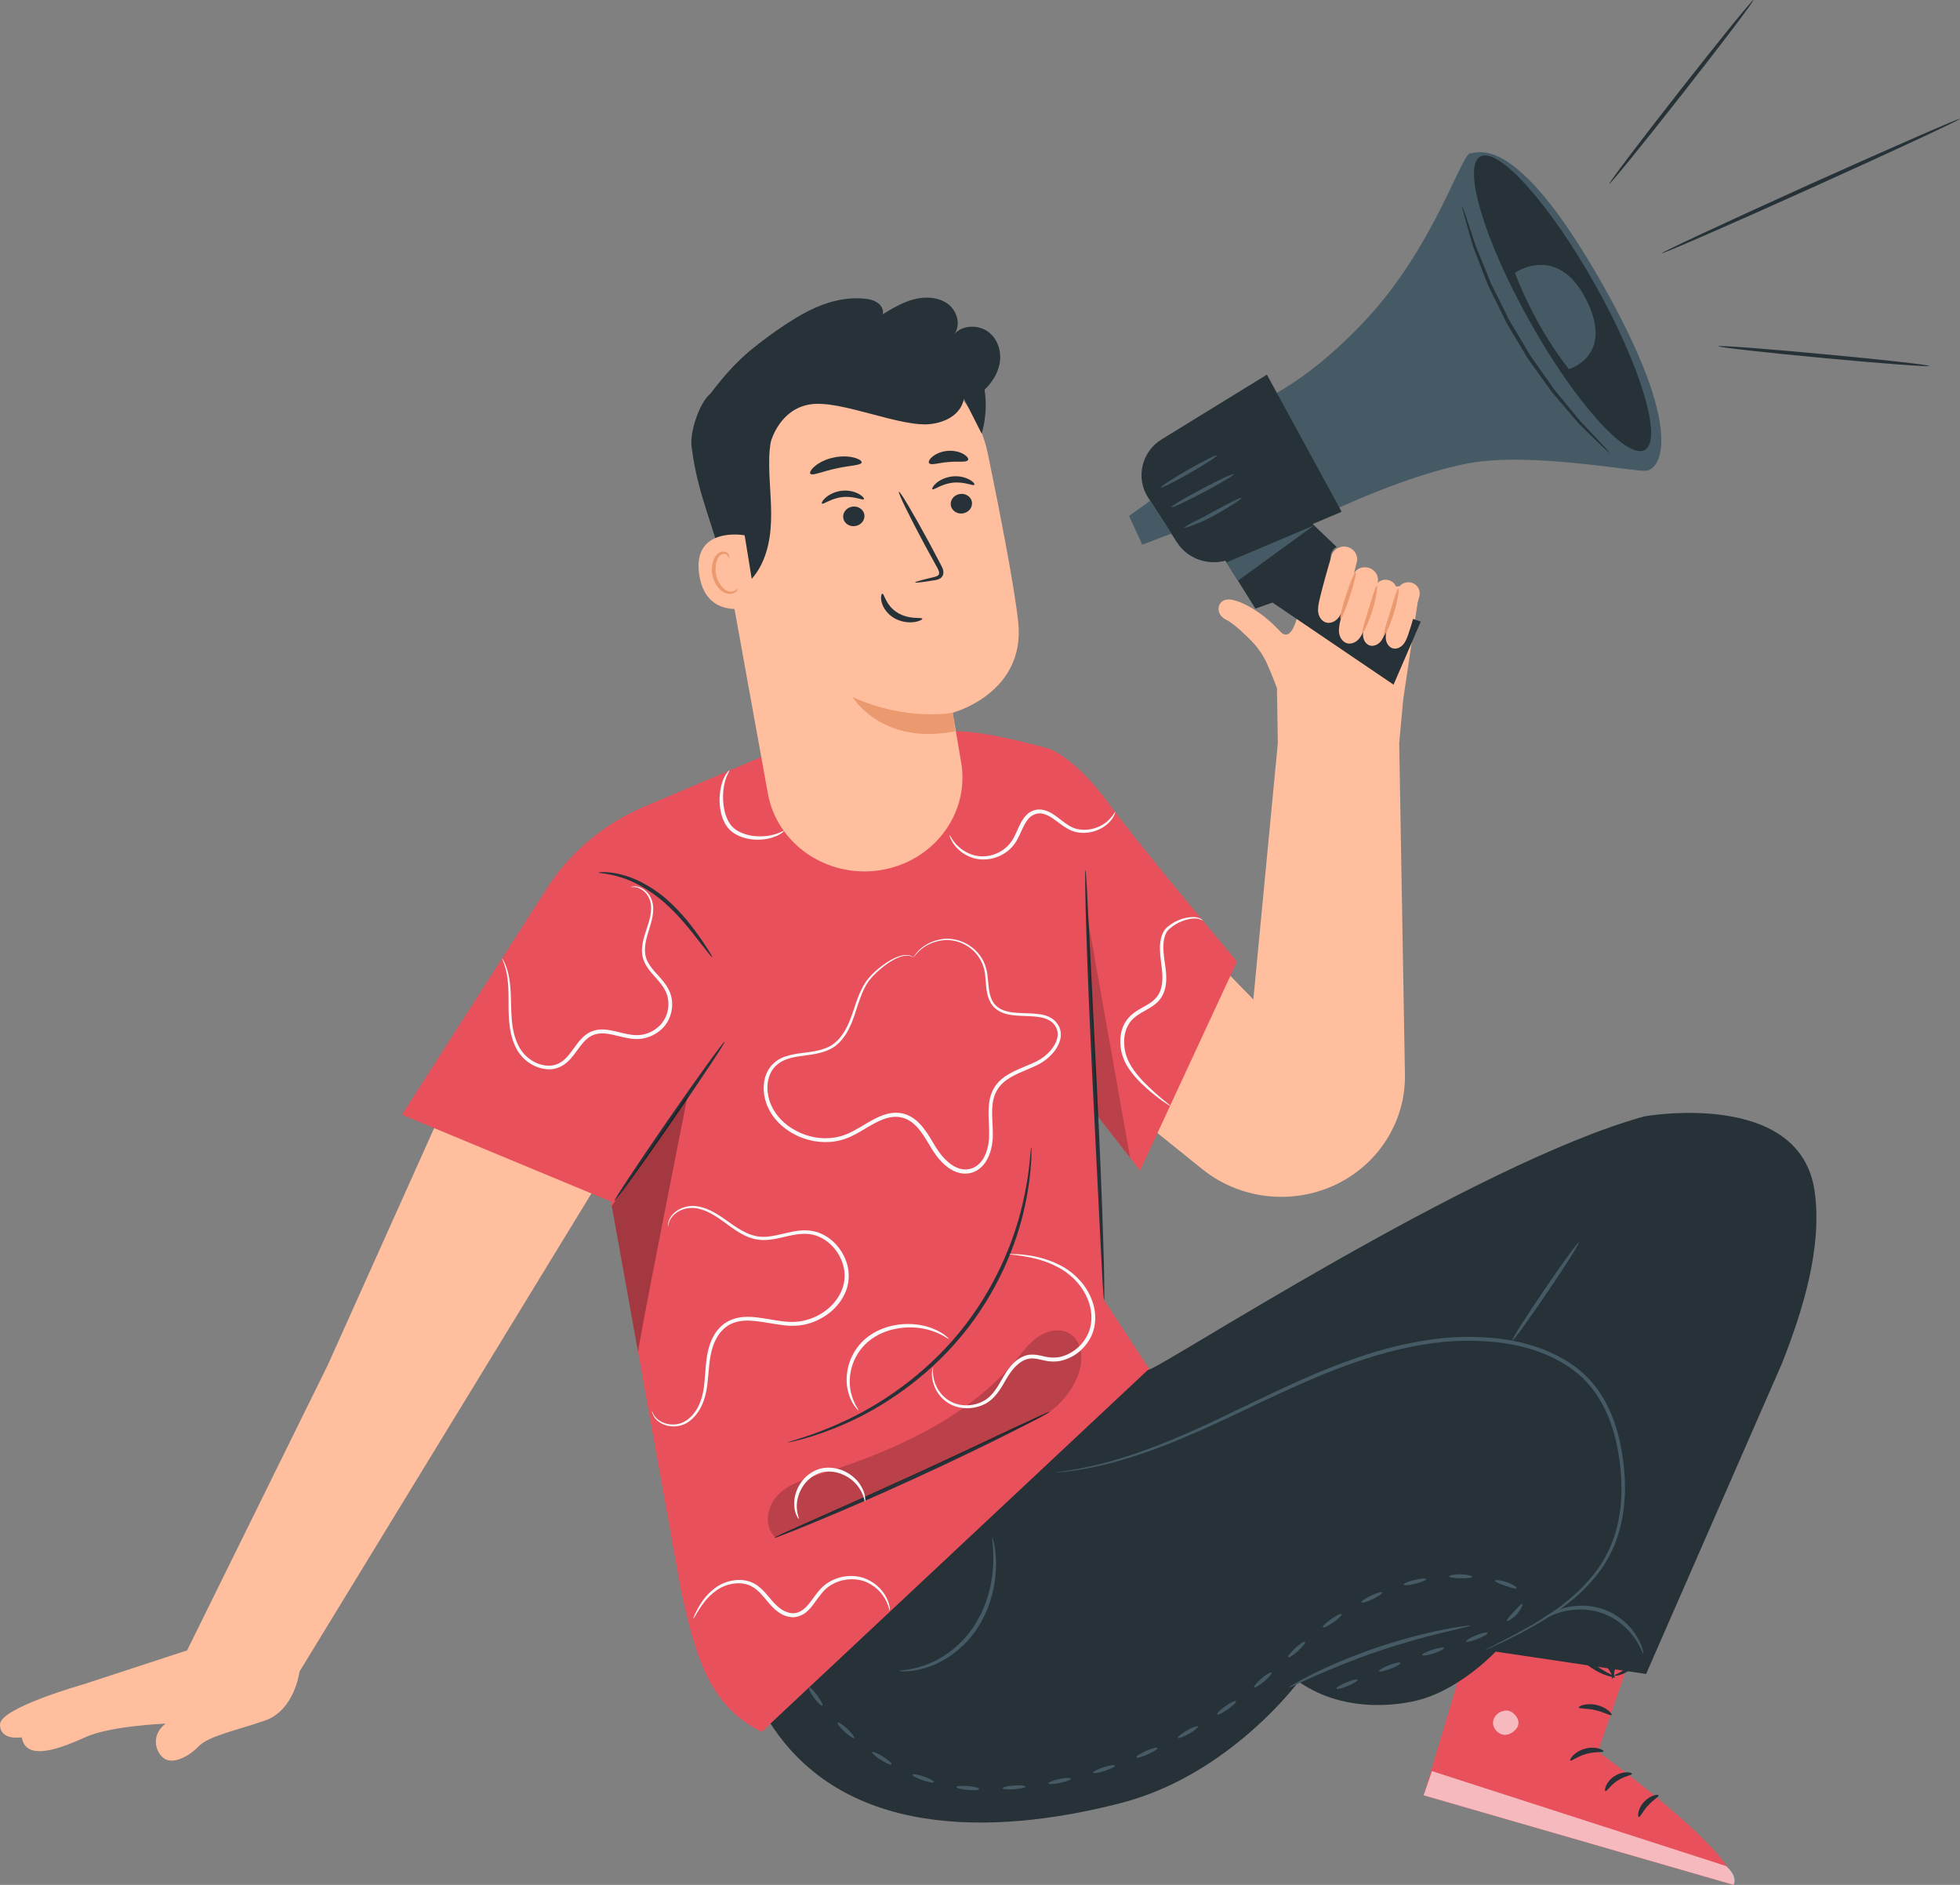 <svg width="26" height="25" viewBox="0 0 26 25" fill="none" xmlns="http://www.w3.org/2000/svg">
<rect x="0" y="0" width="26" height="25" fill="#808080" stroke="none"/>
<g clip-path="url(#clip0_629_64273)">
<path d="M18.801 8.023C18.82 7.909 18.744 7.801 18.625 7.772L18.397 7.787L17.583 7.512C17.431 7.474 17.278 7.58 17.275 7.727C17.271 7.955 17.177 8.574 16.987 8.38C16.983 8.375 16.978 8.372 16.974 8.367C16.705 8.076 16.395 7.935 16.274 7.952C16.157 7.968 16.128 8.111 16.216 8.186C16.229 8.199 16.244 8.211 16.264 8.219C16.272 8.222 16.282 8.229 16.291 8.233C16.39 8.295 16.512 8.41 16.603 8.503C16.689 8.591 16.758 8.693 16.808 8.804C16.863 8.927 16.905 9.034 16.939 9.126L16.951 9.854L16.626 13.256C16.626 13.256 14.473 11.056 14.522 11.034L14.646 14.458L15.95 15.508C16.505 15.954 17.294 15.997 17.896 15.614C18.366 15.314 18.646 14.8 18.637 14.253L18.561 9.854L18.614 9.277L18.801 8.023Z" fill="#FFBE9D"/>
<path d="M6.704 12.859L4.348 18.105L2.482 21.89L1.097 22.343C1.097 22.343 0 22.652 0 22.873C0 23.093 0.289 23.043 0.289 23.043C0.342 23.373 0.812 23.186 1.14 23.038C1.468 22.89 2.197 22.861 2.197 22.861C1.996 23.012 2.061 23.244 2.177 23.323C2.293 23.403 2.496 23.306 2.633 23.164C2.77 23.023 3.124 22.956 3.516 22.82C3.909 22.684 3.973 22.171 3.973 22.171L8.694 14.44L6.704 12.859Z" fill="#FFBE9D"/>
<path d="M14.53 14.764L15.123 15.526L16.409 12.754C16.409 12.754 15.161 11.274 14.705 10.653C14.252 10.037 13.913 9.93 13.913 9.93C13.913 9.93 13.084 9.691 12.671 9.699L10.622 9.818L8.542 10.701C8.032 10.917 7.597 11.274 7.291 11.726L5.332 14.785L8.105 15.937L9.036 21.107C9.214 21.882 9.37 22.613 10.106 22.971L15.249 18.165L14.646 17.243L14.53 14.764Z" fill="#E8505B"/>
<path d="M9.613 13.816C9.625 13.824 9.307 14.303 8.905 14.886C8.502 15.469 8.165 15.935 8.152 15.927C8.14 15.919 8.457 15.441 8.86 14.857C9.264 14.274 9.601 13.808 9.613 13.816Z" fill="#263238"/>
<path d="M13.925 18.724C13.927 18.727 13.878 18.755 13.788 18.803C13.698 18.852 13.567 18.919 13.405 19.001C13.08 19.165 12.628 19.384 12.122 19.615C11.617 19.847 11.155 20.046 10.818 20.185C10.65 20.255 10.513 20.31 10.418 20.346C10.323 20.383 10.27 20.402 10.268 20.398C10.267 20.395 10.317 20.37 10.41 20.327C10.511 20.282 10.644 20.223 10.803 20.151C11.136 20.004 11.595 19.799 12.1 19.568C12.604 19.337 13.059 19.122 13.387 18.967C13.546 18.893 13.677 18.831 13.778 18.785C13.871 18.743 13.924 18.72 13.925 18.724Z" fill="#263238"/>
<path d="M9.448 12.696C9.442 12.7 9.375 12.614 9.267 12.476C9.159 12.338 9.011 12.145 8.811 11.969C8.611 11.794 8.391 11.681 8.222 11.632C8.053 11.581 7.941 11.582 7.941 11.573C7.941 11.57 7.969 11.566 8.02 11.567C8.071 11.568 8.144 11.575 8.232 11.597C8.409 11.638 8.64 11.75 8.847 11.931C9.052 12.111 9.198 12.311 9.299 12.454C9.398 12.6 9.454 12.692 9.448 12.696Z" fill="#263238"/>
<path d="M13.68 15.216C13.682 15.216 13.683 15.235 13.682 15.27C13.681 15.306 13.683 15.36 13.677 15.427C13.669 15.563 13.647 15.761 13.595 16C13.494 16.477 13.243 17.129 12.759 17.714C12.275 18.301 11.675 18.681 11.218 18.881C10.989 18.982 10.795 19.047 10.66 19.083C10.593 19.103 10.54 19.113 10.504 19.122C10.468 19.13 10.449 19.133 10.449 19.132C10.448 19.128 10.522 19.107 10.655 19.064C10.788 19.022 10.978 18.953 11.202 18.848C11.652 18.642 12.24 18.261 12.718 17.683C13.196 17.104 13.449 16.463 13.559 15.992C13.615 15.756 13.644 15.56 13.657 15.425C13.67 15.291 13.675 15.216 13.68 15.216Z" fill="#263238"/>
<g opacity="0.3">
<path d="M8.464 17.935C8.455 17.885 9.123 14.525 9.123 14.525L8.116 15.996" fill="black"/>
</g>
<path d="M14.398 11.539C14.4 11.539 14.402 11.558 14.406 11.596C14.409 11.64 14.412 11.694 14.417 11.762C14.425 11.913 14.435 12.12 14.448 12.372C14.474 12.895 14.51 13.604 14.549 14.388C14.587 15.175 14.618 15.889 14.633 16.405C14.642 16.663 14.647 16.872 14.648 17.016C14.648 17.084 14.649 17.14 14.649 17.183C14.649 17.221 14.648 17.241 14.646 17.242C14.643 17.242 14.642 17.222 14.638 17.184C14.635 17.14 14.632 17.086 14.627 17.018C14.619 16.867 14.609 16.66 14.595 16.408C14.57 15.886 14.534 15.176 14.495 14.392C14.457 13.604 14.426 12.892 14.411 12.375C14.402 12.117 14.397 11.908 14.396 11.764C14.396 11.696 14.395 11.641 14.395 11.597C14.395 11.558 14.396 11.539 14.398 11.539Z" fill="#263238"/>
<g opacity="0.2">
<path d="M10.294 20.395C10.129 20.262 10.167 19.99 10.312 19.837C10.457 19.684 10.672 19.618 10.877 19.554C11.854 19.246 12.836 18.811 13.481 18.033C13.57 17.926 13.654 17.811 13.77 17.731C13.887 17.652 14.045 17.614 14.172 17.678C14.369 17.778 14.377 18.056 14.294 18.256C14.193 18.502 13.998 18.709 13.755 18.828" fill="black"/>
</g>
<g opacity="0.2">
<path d="M14.42 12.135L14.991 15.355L14.545 14.784L14.42 12.135Z" fill="black"/>
</g>
<path d="M19.85 20.594L18.885 23.813L22.997 25.001C23.09 24.612 21.197 23.231 21.197 23.231L21.902 21.194L19.85 20.594Z" fill="#E8505B"/>
<g opacity="0.6">
<path d="M19.979 22.689C19.893 22.687 19.811 22.758 19.806 22.842C19.801 22.925 19.874 23.007 19.96 23.01C20.046 23.012 20.147 22.93 20.143 22.847C20.139 22.763 20.047 22.672 19.962 22.689" fill="white"/>
</g>
<g opacity="0.6">
<path d="M18.885 23.812L18.995 23.491L22.897 24.75C22.897 24.75 23.056 24.88 22.997 25L18.885 23.812Z" fill="white"/>
</g>
<path d="M21.27 23.229C21.264 23.248 21.161 23.228 21.043 23.263C20.924 23.294 20.846 23.364 20.831 23.351C20.814 23.342 20.879 23.234 21.023 23.195C21.165 23.154 21.279 23.212 21.27 23.229Z" fill="#263238"/>
<path d="M21.648 23.527C21.647 23.547 21.55 23.556 21.456 23.618C21.361 23.679 21.316 23.763 21.297 23.756C21.277 23.754 21.298 23.635 21.415 23.559C21.533 23.482 21.653 23.508 21.648 23.527Z" fill="#263238"/>
<path d="M21.74 24.1C21.721 24.099 21.723 23.993 21.806 23.901C21.89 23.809 21.997 23.794 22.001 23.813C22.008 23.831 21.929 23.872 21.861 23.949C21.791 24.022 21.76 24.103 21.74 24.1Z" fill="#263238"/>
<path d="M21.378 22.747C21.363 22.761 21.279 22.709 21.164 22.683C21.049 22.655 20.95 22.667 20.944 22.647C20.936 22.629 21.045 22.583 21.18 22.614C21.317 22.645 21.392 22.735 21.378 22.747Z" fill="#263238"/>
<path d="M21.424 22.244C21.422 22.252 21.339 22.241 21.219 22.184C21.159 22.155 21.092 22.113 21.023 22.056C20.989 22.029 20.956 21.997 20.923 21.961C20.908 21.944 20.889 21.925 20.875 21.896C20.859 21.869 20.862 21.813 20.898 21.79C20.928 21.765 20.969 21.763 21 21.771C21.03 21.779 21.053 21.791 21.074 21.803C21.117 21.827 21.155 21.855 21.19 21.883C21.258 21.94 21.308 22.003 21.343 22.058C21.412 22.172 21.422 22.254 21.414 22.256C21.403 22.26 21.375 22.186 21.3 22.086C21.262 22.037 21.211 21.983 21.147 21.932C21.114 21.908 21.078 21.884 21.04 21.863C21 21.839 20.962 21.828 20.946 21.844C20.939 21.85 20.938 21.853 20.944 21.868C20.95 21.882 20.964 21.899 20.978 21.916C21.008 21.949 21.038 21.98 21.068 22.008C21.129 22.064 21.191 22.106 21.245 22.14C21.352 22.206 21.428 22.234 21.424 22.244Z" fill="#263238"/>
<path d="M21.39 22.265C21.382 22.266 21.363 22.185 21.395 22.056C21.41 21.992 21.441 21.918 21.49 21.844C21.514 21.807 21.545 21.772 21.58 21.738C21.615 21.705 21.661 21.66 21.742 21.674C21.783 21.684 21.807 21.725 21.811 21.755C21.817 21.785 21.812 21.809 21.81 21.834C21.803 21.883 21.789 21.928 21.77 21.969C21.731 22.051 21.674 22.111 21.618 22.151C21.506 22.231 21.415 22.23 21.416 22.223C21.412 22.211 21.494 22.195 21.586 22.112C21.631 22.071 21.678 22.015 21.708 21.942C21.724 21.907 21.735 21.867 21.74 21.825C21.746 21.781 21.741 21.742 21.723 21.742C21.702 21.736 21.657 21.758 21.631 21.787C21.599 21.816 21.57 21.848 21.547 21.88C21.499 21.944 21.466 22.011 21.446 22.069C21.403 22.186 21.402 22.265 21.39 22.265Z" fill="#263238"/>
<path d="M24.072 15.802C24.176 16.545 23.915 17.382 23.639 18.082L21.836 22.203L19.84 21.906C19.84 21.906 19.423 22.356 18.891 22.528C18.653 22.605 17.87 22.754 17.226 22.304C17.226 22.304 16.314 23.539 14.879 23.912C13.445 24.285 11.273 24.492 10.221 22.86L15.227 18.17C15.331 18.194 19.54 15.435 21.812 14.807C21.812 14.807 23.88 14.436 24.072 15.802Z" fill="#263238"/>
<path d="M19.691 21.89C19.691 21.889 19.7 21.884 19.717 21.874C19.739 21.863 19.765 21.849 19.799 21.832C19.87 21.796 19.977 21.742 20.112 21.669C20.247 21.597 20.41 21.506 20.589 21.384C20.767 21.261 20.961 21.107 21.129 20.896C21.3 20.689 21.43 20.418 21.48 20.108C21.532 19.8 21.514 19.46 21.437 19.116C21.359 18.776 21.196 18.42 20.886 18.184C20.579 17.948 20.174 17.825 19.759 17.794C19.551 17.777 19.343 17.78 19.141 17.799C18.939 17.82 18.741 17.855 18.549 17.9C18.165 17.992 17.807 18.123 17.472 18.262C16.804 18.545 16.225 18.852 15.716 19.062C15.21 19.279 14.779 19.406 14.476 19.465C14.4 19.482 14.333 19.492 14.274 19.501C14.216 19.511 14.165 19.517 14.125 19.521C14.087 19.525 14.056 19.527 14.033 19.53C14.012 19.532 14.001 19.532 14.001 19.531C14.001 19.53 14.011 19.528 14.032 19.525C14.055 19.521 14.085 19.517 14.123 19.511C14.162 19.506 14.213 19.498 14.271 19.487C14.329 19.476 14.396 19.465 14.471 19.447C14.771 19.382 15.198 19.25 15.7 19.03C16.206 18.815 16.782 18.506 17.451 18.219C17.787 18.078 18.148 17.945 18.536 17.851C18.73 17.806 18.93 17.77 19.135 17.748C19.34 17.729 19.552 17.726 19.763 17.743C20.185 17.775 20.599 17.9 20.918 18.145C21.076 18.268 21.203 18.422 21.294 18.589C21.386 18.756 21.444 18.932 21.485 19.106C21.562 19.456 21.579 19.801 21.523 20.116C21.47 20.43 21.336 20.709 21.159 20.919C20.985 21.131 20.787 21.286 20.605 21.407C20.424 21.528 20.257 21.617 20.122 21.687C19.985 21.758 19.876 21.807 19.803 21.841C19.768 21.857 19.741 21.869 19.719 21.879C19.701 21.887 19.691 21.89 19.691 21.89Z" fill="#455A64"/>
<path d="M20.943 16.48C20.955 16.488 20.768 16.785 20.524 17.143C20.281 17.502 20.074 17.787 20.061 17.779C20.049 17.771 20.236 17.474 20.48 17.116C20.723 16.757 20.93 16.472 20.943 16.48Z" fill="#455A64"/>
<path d="M19.503 21.562C19.504 21.57 19.364 21.599 19.14 21.654C18.917 21.707 18.608 21.791 18.276 21.903C17.945 22.016 17.651 22.138 17.441 22.231C17.231 22.325 17.103 22.387 17.099 22.38C17.097 22.377 17.128 22.357 17.183 22.326C17.239 22.293 17.321 22.249 17.424 22.198C17.63 22.096 17.923 21.968 18.258 21.854C18.593 21.741 18.903 21.662 19.131 21.618C19.244 21.595 19.337 21.579 19.402 21.571C19.467 21.561 19.503 21.558 19.503 21.562Z" fill="#455A64"/>
<path d="M21.799 21.933C21.79 21.936 21.767 21.845 21.682 21.724C21.599 21.604 21.444 21.456 21.226 21.387C21.009 21.318 20.793 21.35 20.654 21.399C20.512 21.449 20.437 21.509 20.432 21.502C20.43 21.5 20.446 21.482 20.48 21.455C20.514 21.428 20.568 21.395 20.639 21.365C20.781 21.303 21.009 21.263 21.242 21.336C21.474 21.409 21.635 21.572 21.712 21.703C21.752 21.769 21.776 21.826 21.787 21.867C21.8 21.91 21.803 21.933 21.799 21.933Z" fill="#455A64"/>
<path d="M13.164 20.395C13.167 20.394 13.177 20.427 13.189 20.487C13.201 20.548 13.213 20.637 13.213 20.748C13.213 20.968 13.163 21.284 12.977 21.577C12.793 21.872 12.51 22.051 12.293 22.117C12.184 22.153 12.091 22.164 12.027 22.167C11.964 22.17 11.928 22.165 11.928 22.162C11.927 22.151 12.071 22.159 12.281 22.082C12.488 22.009 12.754 21.833 12.932 21.549C13.111 21.267 13.166 20.962 13.175 20.746C13.184 20.531 13.154 20.397 13.164 20.395Z" fill="#455A64"/>
<path d="M10.911 22.622C10.9 22.631 10.847 22.587 10.798 22.519C10.748 22.452 10.721 22.388 10.735 22.38C10.747 22.373 10.793 22.423 10.842 22.488C10.889 22.554 10.923 22.613 10.911 22.622Z" fill="#455A64"/>
<path d="M11.332 23.053C11.323 23.064 11.265 23.026 11.203 22.969C11.142 22.911 11.101 22.857 11.111 22.847C11.123 22.837 11.18 22.875 11.24 22.931C11.3 22.988 11.341 23.042 11.332 23.053Z" fill="#455A64"/>
<path d="M11.827 23.402C11.82 23.415 11.756 23.388 11.684 23.342C11.613 23.297 11.562 23.251 11.57 23.239C11.579 23.227 11.642 23.254 11.713 23.299C11.783 23.343 11.834 23.39 11.827 23.402Z" fill="#455A64"/>
<path d="M12.389 23.637C12.385 23.651 12.316 23.639 12.236 23.611C12.155 23.582 12.095 23.55 12.101 23.537C12.107 23.524 12.175 23.536 12.254 23.562C12.332 23.589 12.393 23.623 12.389 23.637Z" fill="#455A64"/>
<path d="M12.992 23.729C12.992 23.743 12.923 23.749 12.837 23.741C12.751 23.733 12.685 23.716 12.687 23.701C12.689 23.688 12.758 23.682 12.842 23.69C12.925 23.697 12.992 23.714 12.992 23.729Z" fill="#455A64"/>
<path d="M13.603 23.697C13.605 23.71 13.537 23.726 13.452 23.732C13.406 23.735 13.365 23.734 13.337 23.731H13.339C13.314 23.729 13.299 23.724 13.299 23.718C13.298 23.711 13.312 23.704 13.335 23.698H13.337C13.365 23.691 13.405 23.685 13.45 23.682C13.533 23.676 13.602 23.683 13.603 23.697Z" fill="#455A64"/>
<path d="M14.205 23.591C14.209 23.605 14.144 23.63 14.061 23.648C13.979 23.665 13.909 23.668 13.906 23.654C13.904 23.64 13.969 23.614 14.05 23.597C14.132 23.579 14.201 23.577 14.205 23.591Z" fill="#455A64"/>
<path d="M14.79 23.418C14.796 23.43 14.734 23.463 14.654 23.489C14.573 23.515 14.505 23.526 14.501 23.512C14.496 23.498 14.558 23.466 14.637 23.44C14.716 23.415 14.785 23.405 14.79 23.418Z" fill="#455A64"/>
<path d="M15.353 23.185C15.359 23.198 15.302 23.236 15.224 23.271C15.147 23.304 15.079 23.322 15.074 23.308C15.068 23.296 15.126 23.257 15.203 23.223C15.28 23.189 15.347 23.172 15.353 23.185Z" fill="#455A64"/>
<path d="M15.89 22.899C15.898 22.911 15.844 22.955 15.772 22.997C15.698 23.038 15.633 23.061 15.626 23.049C15.619 23.036 15.672 22.994 15.744 22.952C15.817 22.91 15.882 22.887 15.89 22.899Z" fill="#455A64"/>
<path d="M16.396 22.564C16.405 22.575 16.356 22.623 16.286 22.672C16.217 22.721 16.155 22.75 16.146 22.738C16.138 22.726 16.187 22.677 16.256 22.629C16.324 22.582 16.387 22.552 16.396 22.564Z" fill="#455A64"/>
<path d="M16.867 22.185C16.878 22.195 16.834 22.247 16.769 22.302C16.705 22.355 16.646 22.391 16.637 22.379C16.627 22.368 16.671 22.316 16.735 22.262C16.798 22.208 16.857 22.174 16.867 22.185Z" fill="#455A64"/>
<path d="M17.313 21.776C17.323 21.787 17.28 21.84 17.219 21.897C17.157 21.953 17.099 21.99 17.089 21.98C17.078 21.969 17.121 21.916 17.182 21.859C17.245 21.802 17.303 21.765 17.313 21.776Z" fill="#455A64"/>
<path d="M17.797 21.409C17.805 21.421 17.756 21.47 17.688 21.517C17.62 21.565 17.558 21.595 17.549 21.584C17.539 21.573 17.588 21.524 17.657 21.476C17.726 21.427 17.789 21.397 17.797 21.409Z" fill="#455A64"/>
<path d="M18.334 21.121C18.34 21.134 18.284 21.175 18.208 21.211C18.133 21.247 18.066 21.266 18.059 21.253C18.052 21.241 18.108 21.201 18.185 21.164C18.261 21.128 18.328 21.108 18.334 21.121Z" fill="#455A64"/>
<path d="M18.918 20.945C18.92 20.959 18.856 20.986 18.776 21.006C18.695 21.026 18.626 21.031 18.62 21.017C18.616 21.003 18.68 20.976 18.762 20.956C18.846 20.936 18.916 20.931 18.918 20.945Z" fill="#455A64"/>
<path d="M19.528 20.915C19.527 20.929 19.458 20.934 19.375 20.933C19.291 20.931 19.223 20.924 19.222 20.91C19.221 20.896 19.289 20.88 19.375 20.881C19.462 20.882 19.529 20.901 19.528 20.915Z" fill="#455A64"/>
<path d="M20.119 21.066C20.111 21.079 20.046 21.06 19.968 21.033C19.89 21.006 19.828 20.979 19.831 20.965C19.834 20.952 19.905 20.957 19.986 20.984C20.067 21.011 20.126 21.053 20.119 21.066Z" fill="#455A64"/>
<path d="M19.99 21.498C19.981 21.486 20.027 21.437 20.081 21.378C20.135 21.318 20.179 21.268 20.192 21.275C20.204 21.282 20.179 21.348 20.12 21.411C20.061 21.476 19.998 21.509 19.99 21.498Z" fill="#455A64"/>
<path d="M19.449 21.771C19.445 21.757 19.503 21.721 19.58 21.69C19.657 21.66 19.725 21.645 19.733 21.657C19.74 21.67 19.68 21.706 19.601 21.738C19.521 21.77 19.453 21.784 19.449 21.771Z" fill="#455A64"/>
<path d="M18.865 21.952C18.86 21.938 18.921 21.907 19.002 21.881C19.082 21.855 19.151 21.844 19.155 21.858C19.159 21.872 19.098 21.904 19.018 21.93C18.939 21.955 18.87 21.966 18.865 21.952Z" fill="#455A64"/>
<path d="M18.293 22.165C18.288 22.152 18.347 22.116 18.425 22.086C18.504 22.056 18.573 22.043 18.578 22.056C18.583 22.069 18.524 22.104 18.445 22.134C18.366 22.165 18.298 22.178 18.293 22.165Z" fill="#455A64"/>
<path d="M17.728 22.397C17.722 22.384 17.78 22.347 17.859 22.315C17.936 22.282 18.005 22.266 18.01 22.279C18.016 22.292 17.957 22.329 17.879 22.361C17.802 22.394 17.733 22.41 17.728 22.397Z" fill="#455A64"/>
<path d="M16.587 5.374C16.587 5.374 17.254 5.178 18.142 4.216C19.029 3.254 19.387 2.035 19.505 2.032C19.622 2.029 20.115 1.762 21.244 3.746C22.372 5.729 22.026 6.234 21.832 6.244C21.638 6.254 20.299 5.994 19.486 6.144C18.674 6.294 17.651 6.785 17.651 6.785L16.587 5.374Z" fill="#455A64"/>
<path d="M15.229 6.598L15.494 7.009L15.612 7.193C15.775 7.447 16.113 7.531 16.38 7.387L17.797 6.788L16.806 4.969L15.41 5.827C15.143 5.992 15.062 6.336 15.229 6.598Z" fill="#263238"/>
<path d="M16.122 7.222L16.653 8.072L16.88 7.992L18.486 9.081L18.847 8.245C18.847 8.245 17.923 7.935 17.734 7.636C17.545 7.338 17.731 7.254 17.731 7.254L17.275 6.819L16.122 7.222Z" fill="#263238"/>
<path d="M21.167 3.789C21.77 4.864 22.059 5.84 21.817 5.969C21.575 6.098 20.889 5.33 20.288 4.255C19.686 3.18 19.395 2.204 19.639 2.075C19.881 1.947 20.566 2.714 21.167 3.789Z" fill="#263238"/>
<path d="M15.153 7.225L15.538 7.076L15.259 6.642L14.977 6.843L15.153 7.225Z" fill="#455A64"/>
<path d="M17.431 6.968L16.421 7.703L16.27 7.459L17.431 6.968Z" fill="#455A64"/>
<path d="M15.259 6.642L15.538 7.076L15.458 7.107L15.226 6.666L15.259 6.642Z" fill="#455A64"/>
<path d="M15.539 6.727C15.546 6.739 15.737 6.65 15.966 6.529C16.194 6.408 16.375 6.3 16.368 6.288C16.361 6.276 16.17 6.364 15.941 6.486C15.713 6.607 15.532 6.715 15.539 6.727Z" fill="#455A64"/>
<path d="M15.397 6.467C15.404 6.479 15.577 6.392 15.782 6.275C15.988 6.157 16.148 6.053 16.141 6.041C16.134 6.029 15.962 6.115 15.756 6.232C15.551 6.351 15.39 6.456 15.397 6.467Z" fill="#455A64"/>
<path d="M15.713 6.998C15.717 7.004 15.762 6.99 15.835 6.962C15.872 6.948 15.915 6.93 15.963 6.91C16.01 6.89 16.059 6.862 16.111 6.834C16.319 6.721 16.476 6.614 16.47 6.603C16.463 6.59 16.293 6.679 16.086 6.79C16.034 6.818 15.987 6.848 15.941 6.87C15.895 6.892 15.854 6.912 15.821 6.929C15.752 6.966 15.71 6.992 15.713 6.998Z" fill="#455A64"/>
<path d="M20.095 3.619C20.095 3.619 20.658 3.22 21.041 3.972C21.422 4.723 20.812 4.896 20.812 4.896C20.527 4.531 20.287 4.107 20.095 3.619Z" fill="#455A64"/>
<path d="M19.397 2.74C19.393 2.741 19.406 2.793 19.431 2.886C19.457 2.979 19.495 3.115 19.545 3.281C19.576 3.362 19.61 3.451 19.647 3.546C19.665 3.594 19.684 3.643 19.704 3.694C19.714 3.72 19.724 3.746 19.735 3.771C19.746 3.797 19.759 3.822 19.771 3.849C19.822 3.952 19.875 4.061 19.931 4.173C19.945 4.201 19.958 4.23 19.973 4.259C19.986 4.288 20.004 4.314 20.02 4.342C20.054 4.398 20.088 4.454 20.122 4.512C20.156 4.57 20.19 4.626 20.223 4.682C20.24 4.71 20.254 4.738 20.274 4.764C20.292 4.79 20.311 4.816 20.329 4.842C20.402 4.944 20.473 5.042 20.54 5.136C20.558 5.159 20.573 5.183 20.591 5.206C20.61 5.228 20.628 5.249 20.645 5.269C20.681 5.311 20.716 5.352 20.75 5.392C20.817 5.47 20.879 5.542 20.936 5.61C21.059 5.735 21.162 5.832 21.233 5.901C21.303 5.968 21.344 6.005 21.347 6.002C21.349 6 21.314 5.958 21.247 5.887C21.178 5.813 21.081 5.711 20.962 5.585C20.907 5.518 20.846 5.444 20.781 5.365C20.748 5.325 20.715 5.284 20.68 5.243C20.663 5.222 20.645 5.2 20.627 5.179C20.61 5.157 20.594 5.133 20.578 5.11C20.512 5.015 20.442 4.917 20.37 4.815C20.351 4.789 20.333 4.763 20.314 4.737C20.296 4.712 20.281 4.683 20.265 4.656C20.232 4.6 20.198 4.545 20.164 4.487C20.131 4.431 20.097 4.374 20.063 4.319C20.047 4.292 20.029 4.265 20.015 4.236C20.001 4.207 19.988 4.179 19.974 4.152C19.918 4.04 19.864 3.932 19.813 3.83C19.801 3.804 19.787 3.779 19.775 3.754C19.765 3.728 19.755 3.702 19.745 3.677C19.724 3.627 19.705 3.578 19.686 3.531C19.647 3.437 19.611 3.349 19.578 3.269C19.524 3.106 19.481 2.974 19.45 2.88C19.419 2.79 19.4 2.739 19.397 2.74Z" fill="#263238"/>
<path d="M17.878 7.256C17.968 7.282 18.021 7.371 17.998 7.459C17.954 7.628 17.882 7.893 17.824 8.055C17.806 8.108 17.785 8.16 17.747 8.202C17.71 8.244 17.651 8.271 17.596 8.258C17.538 8.244 17.498 8.187 17.488 8.13C17.478 8.072 17.49 8.013 17.503 7.957C17.539 7.8 17.606 7.563 17.663 7.37C17.689 7.282 17.786 7.23 17.878 7.256Z" fill="#FFBE9D"/>
<path d="M18.155 7.531C18.245 7.557 18.298 7.646 18.274 7.734C18.23 7.903 18.159 8.168 18.101 8.33C18.082 8.383 18.062 8.435 18.024 8.477C17.986 8.519 17.928 8.546 17.873 8.533C17.815 8.519 17.775 8.462 17.765 8.404C17.755 8.347 17.767 8.288 17.78 8.232C17.816 8.075 17.882 7.838 17.939 7.645C17.966 7.556 18.063 7.504 18.155 7.531Z" fill="#FFBE9D"/>
<path d="M18.422 7.695C18.5 7.717 18.546 7.795 18.526 7.871C18.488 8.017 18.425 8.247 18.375 8.388C18.359 8.433 18.342 8.479 18.309 8.515C18.276 8.55 18.225 8.574 18.177 8.563C18.127 8.551 18.093 8.503 18.084 8.453C18.074 8.403 18.085 8.353 18.097 8.303C18.128 8.167 18.185 7.963 18.235 7.795C18.258 7.717 18.342 7.672 18.422 7.695Z" fill="#FFBE9D"/>
<path d="M18.725 7.728C18.802 7.75 18.848 7.829 18.829 7.905C18.791 8.052 18.728 8.282 18.678 8.423C18.661 8.469 18.644 8.515 18.611 8.551C18.579 8.587 18.528 8.612 18.48 8.6C18.429 8.588 18.395 8.539 18.386 8.489C18.377 8.439 18.388 8.388 18.399 8.338C18.431 8.201 18.488 7.995 18.538 7.828C18.56 7.75 18.644 7.706 18.725 7.728Z" fill="#FFBE9D"/>
<path d="M17.782 8.206C17.768 8.202 17.802 8.059 17.858 7.888C17.913 7.718 17.97 7.582 17.983 7.586C17.998 7.59 17.964 7.733 17.908 7.904C17.853 8.075 17.797 8.21 17.782 8.206Z" fill="#EB996E"/>
<path d="M18.357 8.431C18.343 8.426 18.388 8.286 18.44 8.116C18.493 7.944 18.534 7.805 18.548 7.807C18.562 7.81 18.544 7.956 18.491 8.13C18.438 8.304 18.37 8.436 18.357 8.431Z" fill="#EB996E"/>
<path d="M18.072 8.396C18.058 8.391 18.103 8.251 18.155 8.08C18.208 7.908 18.249 7.769 18.263 7.771C18.277 7.774 18.259 7.92 18.206 8.094C18.153 8.267 18.085 8.401 18.072 8.396Z" fill="#EB996E"/>
<path d="M23.26 -4.96098e-06C23.272 0.009 22.853 0.562 22.325 1.235C21.797 1.908 21.359 2.447 21.348 2.438C21.337 2.429 21.755 1.877 22.283 1.203C22.811 0.53 23.248 -0.009 23.26 -4.96098e-06Z" fill="#263238"/>
<path d="M26 1.575C26.006 1.588 25.126 1.998 24.033 2.491C22.941 2.984 22.05 3.372 22.044 3.359C22.038 3.347 22.918 2.937 24.011 2.443C25.103 1.952 25.994 1.563 26 1.575Z" fill="#263238"/>
<path d="M25.591 4.854C25.59 4.868 24.962 4.822 24.19 4.749C23.417 4.677 22.792 4.606 22.793 4.592C22.794 4.578 23.422 4.625 24.195 4.698C24.968 4.769 25.594 4.84 25.591 4.854Z" fill="#263238"/>
<path d="M9.493 6.693L10.186 10.525C10.306 11.187 10.952 11.639 11.648 11.546C12.37 11.448 12.868 10.801 12.75 10.112L12.638 9.453C12.638 9.453 13.608 9.197 13.507 8.251C13.458 7.794 13.278 6.863 13.105 6.021C12.911 5.079 11.97 4.453 10.981 4.608C9.959 4.778 9.287 5.721 9.493 6.693Z" fill="#FFBE9D"/>
<path d="M12.639 9.454C12.639 9.454 12.021 9.571 11.309 9.245C11.309 9.245 11.695 9.893 12.671 9.699L12.639 9.454Z" fill="#EB996E"/>
<path d="M12.893 6.658C12.904 6.73 12.85 6.797 12.774 6.809C12.697 6.822 12.625 6.774 12.613 6.703C12.602 6.631 12.655 6.564 12.733 6.552C12.809 6.54 12.882 6.588 12.893 6.658Z" fill="#263238"/>
<path d="M12.925 6.43C12.909 6.45 12.793 6.385 12.642 6.402C12.49 6.417 12.388 6.504 12.369 6.489C12.36 6.482 12.374 6.448 12.418 6.409C12.462 6.37 12.54 6.329 12.634 6.319C12.729 6.309 12.812 6.334 12.861 6.362C12.913 6.39 12.933 6.421 12.925 6.43Z" fill="#263238"/>
<path d="M11.466 6.826C11.477 6.898 11.423 6.965 11.346 6.977C11.269 6.99 11.197 6.942 11.186 6.871C11.175 6.799 11.229 6.732 11.305 6.72C11.383 6.708 11.454 6.755 11.466 6.826Z" fill="#263238"/>
<path d="M11.46 6.621C11.444 6.64 11.328 6.576 11.177 6.593C11.025 6.608 10.922 6.695 10.904 6.679C10.895 6.672 10.909 6.638 10.953 6.6C10.997 6.561 11.075 6.519 11.169 6.509C11.264 6.499 11.346 6.524 11.396 6.553C11.447 6.582 11.467 6.612 11.46 6.621Z" fill="#263238"/>
<path d="M12.139 7.725C12.136 7.718 12.229 7.692 12.38 7.656C12.417 7.648 12.454 7.636 12.457 7.61C12.463 7.582 12.442 7.544 12.418 7.503C12.371 7.418 12.321 7.327 12.27 7.233C12.063 6.848 11.908 6.53 11.924 6.522C11.941 6.514 12.121 6.82 12.329 7.204C12.38 7.3 12.428 7.39 12.473 7.476C12.493 7.517 12.525 7.562 12.511 7.619C12.504 7.648 12.479 7.672 12.454 7.681C12.431 7.691 12.408 7.694 12.39 7.697C12.236 7.722 12.141 7.733 12.139 7.725Z" fill="#263238"/>
<path d="M11.705 7.874C11.729 7.87 11.748 8.028 11.903 8.125C12.057 8.222 12.23 8.184 12.235 8.206C12.238 8.216 12.199 8.241 12.125 8.251C12.053 8.261 11.945 8.251 11.85 8.191C11.756 8.131 11.708 8.044 11.694 7.981C11.679 7.916 11.693 7.875 11.705 7.874Z" fill="#263238"/>
<path d="M11.43 6.134C11.42 6.175 11.266 6.173 11.091 6.214C10.914 6.25 10.777 6.316 10.749 6.283C10.737 6.267 10.757 6.227 10.81 6.183C10.863 6.138 10.95 6.091 11.056 6.069C11.161 6.046 11.261 6.051 11.33 6.07C11.397 6.087 11.434 6.115 11.43 6.134Z" fill="#263238"/>
<path d="M12.841 6.102C12.819 6.138 12.71 6.115 12.584 6.128C12.457 6.136 12.354 6.176 12.325 6.144C12.313 6.128 12.325 6.093 12.368 6.058C12.41 6.022 12.484 5.987 12.571 5.98C12.657 5.973 12.736 5.995 12.783 6.024C12.832 6.053 12.851 6.085 12.841 6.102Z" fill="#263238"/>
<path d="M13.109 4.401C12.978 4.304 12.769 4.309 12.661 4.429C12.749 4.306 12.697 4.123 12.574 4.031C12.45 3.94 12.278 3.93 12.127 3.969C11.975 4.008 11.842 4.088 11.71 4.168C11.725 4.111 11.691 4.049 11.64 4.015C11.59 3.98 11.527 3.967 11.465 3.961C11.211 3.936 10.954 4.008 10.729 4.122C10.503 4.236 10.246 4.418 10.047 4.572H10.049C9.841 4.727 9.635 4.94 9.426 5.219C9.423 5.221 9.421 5.223 9.418 5.226C9.274 5.351 9.152 5.728 9.173 5.913C9.254 6.594 9.486 6.988 9.617 7.634C9.625 7.677 9.635 7.722 9.667 7.754C9.747 7.836 9.892 7.767 9.969 7.681C10.155 7.472 10.219 7.187 10.228 6.913C10.238 6.639 10.198 6.366 10.204 6.092C10.204 6.086 10.204 6.08 10.204 6.073C10.206 6.006 10.212 5.935 10.224 5.863C10.236 5.818 10.356 5.427 10.743 5.364C11.153 5.296 11.963 5.683 12.364 5.622C12.766 5.56 12.786 5.285 12.786 5.285L13.022 5.752C13.022 5.752 13.112 5.478 13.06 5.169C13.158 5.075 13.233 4.959 13.259 4.829C13.291 4.672 13.239 4.497 13.109 4.401Z" fill="#263238"/>
<path d="M9.878 7.1C9.861 7.095 9.177 6.983 9.276 7.626C9.375 8.27 10.029 8.042 10.028 8.023C10.026 8.005 9.878 7.1 9.878 7.1Z" fill="#FFBE9D"/>
<path d="M9.785 7.809C9.782 7.807 9.775 7.819 9.756 7.83C9.738 7.841 9.706 7.852 9.67 7.844C9.595 7.829 9.519 7.729 9.497 7.613C9.486 7.555 9.491 7.497 9.505 7.448C9.519 7.399 9.545 7.361 9.58 7.35C9.614 7.337 9.643 7.354 9.653 7.371C9.666 7.388 9.662 7.401 9.667 7.402C9.669 7.403 9.68 7.389 9.67 7.363C9.665 7.351 9.654 7.336 9.637 7.326C9.619 7.316 9.594 7.313 9.57 7.319C9.519 7.33 9.479 7.383 9.462 7.437C9.444 7.491 9.437 7.557 9.449 7.622C9.474 7.751 9.561 7.863 9.662 7.876C9.711 7.881 9.749 7.862 9.767 7.845C9.786 7.825 9.788 7.81 9.785 7.809Z" fill="#EB996E"/>
<path d="M8.368 11.765C8.368 11.765 8.386 11.755 8.426 11.756C8.465 11.757 8.524 11.776 8.577 11.828C8.631 11.879 8.671 11.969 8.665 12.073C8.663 12.176 8.622 12.287 8.587 12.407C8.553 12.525 8.529 12.668 8.611 12.789C8.683 12.912 8.831 13.007 8.893 13.178C8.951 13.344 8.903 13.557 8.745 13.677C8.668 13.737 8.571 13.776 8.469 13.781C8.366 13.785 8.268 13.757 8.174 13.735C8.08 13.712 7.984 13.693 7.899 13.718C7.813 13.74 7.75 13.808 7.696 13.878C7.641 13.95 7.593 14.028 7.521 14.09C7.452 14.153 7.355 14.189 7.263 14.182C7.079 14.17 6.93 14.053 6.856 13.919C6.78 13.783 6.761 13.64 6.751 13.514C6.743 13.387 6.748 13.273 6.745 13.174C6.743 13.074 6.736 12.989 6.723 12.92C6.697 12.782 6.655 12.714 6.661 12.712C6.662 12.711 6.674 12.728 6.69 12.762C6.707 12.795 6.727 12.847 6.743 12.916C6.76 12.986 6.77 13.072 6.775 13.173C6.78 13.273 6.779 13.387 6.788 13.511C6.798 13.634 6.821 13.772 6.893 13.898C6.963 14.02 7.103 14.126 7.265 14.134C7.346 14.139 7.425 14.11 7.487 14.053C7.55 13.998 7.597 13.921 7.653 13.848C7.708 13.775 7.78 13.696 7.884 13.668C7.986 13.639 8.091 13.661 8.186 13.684C8.282 13.708 8.375 13.733 8.466 13.729C8.556 13.726 8.644 13.691 8.712 13.637C8.853 13.531 8.897 13.341 8.847 13.192C8.797 13.04 8.654 12.944 8.574 12.811C8.533 12.745 8.513 12.667 8.516 12.596C8.518 12.524 8.534 12.458 8.553 12.397C8.591 12.276 8.632 12.17 8.636 12.072C8.645 11.974 8.611 11.892 8.563 11.842C8.516 11.791 8.463 11.77 8.426 11.766C8.388 11.762 8.368 11.768 8.368 11.765Z" fill="#FAFAFA"/>
<path d="M8.649 18.713C8.652 18.712 8.655 18.737 8.679 18.775C8.703 18.811 8.754 18.86 8.838 18.882C8.919 18.905 9.035 18.9 9.129 18.822C9.225 18.749 9.293 18.623 9.324 18.476C9.356 18.328 9.35 18.159 9.38 17.977C9.395 17.887 9.423 17.793 9.474 17.706C9.524 17.62 9.604 17.541 9.709 17.502C9.812 17.461 9.927 17.46 10.036 17.473C10.147 17.485 10.256 17.509 10.367 17.523C10.479 17.538 10.591 17.539 10.7 17.507C10.809 17.477 10.912 17.422 10.998 17.346C11.084 17.27 11.149 17.173 11.182 17.069C11.214 16.965 11.211 16.854 11.176 16.752C11.11 16.552 10.932 16.389 10.732 16.368C10.532 16.346 10.344 16.443 10.151 16.447C10.054 16.451 9.96 16.426 9.881 16.388C9.802 16.35 9.733 16.302 9.67 16.256C9.544 16.163 9.43 16.08 9.312 16.044C9.196 16.004 9.086 16.022 9.011 16.062C8.935 16.102 8.895 16.16 8.88 16.2C8.865 16.242 8.867 16.267 8.864 16.267C8.864 16.267 8.858 16.242 8.87 16.197C8.883 16.153 8.922 16.09 9.001 16.045C9.04 16.023 9.088 16.004 9.144 15.997C9.2 15.99 9.26 15.997 9.323 16.016C9.447 16.052 9.568 16.136 9.693 16.226C9.819 16.314 9.969 16.414 10.151 16.404C10.241 16.401 10.332 16.376 10.43 16.354C10.525 16.332 10.63 16.309 10.74 16.322C10.963 16.344 11.154 16.52 11.228 16.738C11.266 16.847 11.27 16.97 11.235 17.085C11.199 17.199 11.129 17.303 11.037 17.385C10.944 17.466 10.834 17.526 10.716 17.558C10.599 17.591 10.475 17.59 10.362 17.573C10.248 17.558 10.139 17.535 10.032 17.523C9.926 17.511 9.82 17.511 9.728 17.547C9.635 17.581 9.564 17.651 9.516 17.73C9.468 17.811 9.44 17.899 9.425 17.985C9.394 18.16 9.398 18.332 9.362 18.485C9.328 18.638 9.253 18.77 9.149 18.847C9.046 18.928 8.918 18.931 8.834 18.904C8.746 18.878 8.694 18.823 8.671 18.782C8.648 18.738 8.649 18.713 8.649 18.713Z" fill="#FAFAFA"/>
<path d="M12.117 12.698C12.117 12.698 12.134 12.66 12.188 12.606C12.242 12.552 12.34 12.481 12.49 12.457C12.636 12.431 12.84 12.482 12.978 12.645C13.047 12.725 13.091 12.836 13.101 12.952C13.116 13.066 13.111 13.194 13.178 13.298C13.211 13.348 13.266 13.385 13.327 13.405C13.389 13.426 13.459 13.432 13.529 13.436C13.601 13.44 13.674 13.439 13.75 13.447C13.825 13.454 13.907 13.47 13.974 13.523C14.007 13.548 14.032 13.583 14.051 13.62C14.069 13.659 14.075 13.702 14.072 13.744C14.063 13.829 14.021 13.905 13.965 13.969C13.91 14.032 13.841 14.086 13.762 14.125C13.686 14.162 13.605 14.193 13.526 14.229C13.448 14.264 13.371 14.303 13.309 14.359C13.245 14.415 13.203 14.488 13.181 14.57C13.139 14.738 13.178 14.918 13.169 15.107C13.161 15.202 13.14 15.298 13.091 15.385C13.044 15.472 12.957 15.549 12.848 15.563C12.74 15.58 12.634 15.533 12.555 15.469C12.476 15.404 12.412 15.324 12.36 15.238C12.309 15.153 12.261 15.068 12.203 14.993C12.145 14.919 12.073 14.855 11.986 14.829C11.899 14.8 11.804 14.813 11.718 14.845C11.631 14.878 11.55 14.927 11.47 14.974C11.389 15.022 11.307 15.072 11.216 15.103C11.125 15.136 11.03 15.15 10.935 15.148C10.746 15.145 10.566 15.079 10.423 14.973C10.28 14.869 10.176 14.717 10.143 14.553C10.11 14.393 10.141 14.211 10.265 14.101C10.325 14.045 10.401 14.013 10.475 13.996C10.55 13.977 10.623 13.968 10.695 13.959C10.836 13.942 10.973 13.915 11.071 13.835C11.169 13.755 11.227 13.645 11.271 13.54C11.314 13.434 11.343 13.328 11.38 13.232C11.417 13.136 11.461 13.049 11.518 12.979C11.576 12.909 11.638 12.857 11.697 12.812C11.814 12.724 11.921 12.673 12.002 12.668C12.087 12.659 12.118 12.701 12.117 12.698C12.116 12.704 12.082 12.666 12.005 12.677C11.929 12.684 11.824 12.737 11.712 12.826C11.656 12.872 11.594 12.925 11.54 12.992C11.486 13.059 11.445 13.145 11.411 13.24C11.375 13.335 11.347 13.441 11.304 13.55C11.261 13.657 11.202 13.773 11.097 13.861C10.991 13.949 10.844 13.978 10.703 13.996C10.563 14.015 10.407 14.03 10.299 14.13C10.19 14.227 10.16 14.393 10.193 14.543C10.224 14.694 10.321 14.835 10.457 14.934C10.592 15.032 10.762 15.095 10.94 15.097C11.028 15.098 11.118 15.085 11.201 15.054C11.286 15.024 11.365 14.976 11.446 14.929C11.527 14.881 11.61 14.83 11.703 14.795C11.795 14.759 11.905 14.744 12.005 14.777C12.106 14.808 12.187 14.881 12.248 14.959C12.31 15.037 12.359 15.124 12.409 15.208C12.459 15.29 12.52 15.367 12.592 15.425C12.665 15.484 12.754 15.522 12.843 15.508C12.932 15.497 13.006 15.435 13.049 15.358C13.092 15.28 13.113 15.19 13.12 15.101C13.13 14.923 13.09 14.737 13.135 14.556C13.158 14.465 13.208 14.381 13.278 14.32C13.348 14.259 13.429 14.218 13.509 14.182C13.589 14.146 13.669 14.117 13.744 14.08C13.817 14.044 13.882 13.995 13.933 13.936C13.984 13.877 14.023 13.809 14.03 13.737C14.033 13.702 14.027 13.667 14.013 13.635C13.997 13.604 13.977 13.575 13.949 13.554C13.894 13.51 13.82 13.493 13.749 13.485C13.676 13.477 13.603 13.477 13.53 13.473C13.458 13.469 13.385 13.463 13.317 13.439C13.25 13.416 13.186 13.373 13.15 13.315C13.075 13.195 13.084 13.064 13.07 12.953C13.062 12.839 13.022 12.738 12.958 12.66C12.829 12.502 12.637 12.451 12.495 12.473C12.351 12.493 12.253 12.559 12.198 12.61C12.14 12.664 12.12 12.7 12.117 12.698Z" fill="#FAFAFA"/>
<path d="M10.399 11.022C10.403 11.025 10.334 11.094 10.187 11.124C10.115 11.139 10.025 11.143 9.927 11.126C9.832 11.106 9.721 11.065 9.648 10.97C9.579 10.875 9.556 10.768 9.548 10.674C9.54 10.579 9.55 10.493 9.567 10.423C9.599 10.281 9.673 10.214 9.675 10.219C9.682 10.224 9.625 10.294 9.603 10.43C9.592 10.497 9.586 10.58 9.597 10.669C9.607 10.757 9.632 10.857 9.691 10.938C9.751 11.018 9.849 11.057 9.937 11.078C10.027 11.097 10.112 11.096 10.18 11.087C10.32 11.068 10.394 11.013 10.399 11.022Z" fill="#FAFAFA"/>
<path d="M14.794 10.768C14.797 10.769 14.793 10.778 14.787 10.796C14.781 10.814 14.769 10.839 14.748 10.867C14.707 10.925 14.623 10.998 14.493 11.032C14.43 11.048 14.354 11.053 14.278 11.037C14.199 11.021 14.127 10.974 14.06 10.924C13.993 10.875 13.926 10.818 13.845 10.796C13.765 10.772 13.678 10.806 13.627 10.879C13.574 10.952 13.545 11.04 13.502 11.121C13.461 11.204 13.396 11.274 13.321 11.32C13.172 11.415 12.995 11.417 12.874 11.368C12.75 11.319 12.677 11.237 12.639 11.177C12.601 11.117 12.595 11.077 12.597 11.076C12.601 11.074 12.614 11.111 12.656 11.165C12.697 11.219 12.771 11.291 12.887 11.333C13.001 11.375 13.16 11.369 13.293 11.28C13.361 11.237 13.416 11.175 13.454 11.098C13.495 11.02 13.523 10.931 13.582 10.849C13.612 10.808 13.653 10.77 13.704 10.752C13.754 10.733 13.809 10.732 13.857 10.746C13.954 10.775 14.022 10.837 14.088 10.885C14.153 10.936 14.217 10.979 14.286 10.995C14.354 11.011 14.423 11.008 14.482 10.995C14.603 10.969 14.684 10.905 14.728 10.854C14.776 10.803 14.79 10.766 14.794 10.768Z" fill="#FAFAFA"/>
<path d="M15.523 14.667C15.521 14.67 15.48 14.645 15.409 14.595C15.34 14.544 15.24 14.468 15.13 14.36C15.076 14.305 15.019 14.242 14.968 14.165C14.918 14.088 14.879 13.995 14.866 13.892C14.853 13.79 14.862 13.676 14.918 13.574C14.946 13.523 14.986 13.476 15.034 13.44C15.082 13.403 15.134 13.375 15.185 13.346C15.235 13.318 15.284 13.289 15.32 13.251C15.358 13.214 15.384 13.169 15.399 13.12C15.429 13.022 15.421 12.917 15.409 12.82C15.397 12.722 15.383 12.626 15.388 12.534C15.395 12.445 15.418 12.353 15.483 12.297C15.606 12.193 15.738 12.164 15.827 12.163C15.92 12.162 15.957 12.21 15.954 12.209C15.95 12.213 15.914 12.176 15.828 12.183C15.746 12.189 15.619 12.225 15.509 12.323C15.456 12.37 15.437 12.452 15.433 12.536C15.429 12.622 15.444 12.715 15.458 12.814C15.472 12.914 15.482 13.024 15.449 13.135C15.433 13.19 15.402 13.244 15.359 13.288C15.316 13.331 15.263 13.362 15.212 13.392C15.108 13.449 15.013 13.505 14.965 13.598C14.915 13.689 14.905 13.793 14.916 13.887C14.937 14.082 15.057 14.226 15.158 14.336C15.368 14.552 15.529 14.659 15.523 14.667Z" fill="#FAFAFA"/>
<path d="M13.387 16.636C13.387 16.634 13.404 16.633 13.435 16.633C13.467 16.633 13.513 16.634 13.572 16.641C13.69 16.654 13.864 16.681 14.056 16.778C14.245 16.872 14.45 17.063 14.514 17.341C14.544 17.477 14.532 17.637 14.45 17.771C14.371 17.904 14.235 18.015 14.066 18.05C13.983 18.067 13.894 18.057 13.818 18.037C13.743 18.018 13.671 18.007 13.606 18.033C13.541 18.057 13.486 18.104 13.442 18.156C13.397 18.209 13.362 18.268 13.327 18.328C13.261 18.446 13.181 18.565 13.061 18.624C12.944 18.682 12.817 18.69 12.71 18.664C12.602 18.639 12.52 18.576 12.466 18.509C12.412 18.443 12.386 18.373 12.373 18.317C12.359 18.259 12.361 18.213 12.365 18.183C12.37 18.152 12.375 18.137 12.376 18.137C12.382 18.137 12.363 18.202 12.393 18.312C12.408 18.366 12.437 18.43 12.49 18.492C12.542 18.552 12.62 18.608 12.72 18.629C12.818 18.651 12.936 18.64 13.04 18.586C13.146 18.532 13.219 18.424 13.284 18.305C13.351 18.189 13.43 18.048 13.588 17.985C13.666 17.954 13.756 17.968 13.831 17.986C13.907 18.006 13.98 18.013 14.055 17.999C14.205 17.968 14.332 17.867 14.405 17.745C14.48 17.623 14.492 17.478 14.465 17.35C14.408 17.089 14.217 16.904 14.037 16.809C13.854 16.711 13.684 16.679 13.568 16.66C13.453 16.642 13.386 16.64 13.387 16.636Z" fill="#FAFAFA"/>
<path d="M11.475 19.915C11.464 19.917 11.466 19.823 11.379 19.711C11.337 19.655 11.272 19.599 11.188 19.561C11.104 19.522 10.999 19.504 10.897 19.53C10.796 19.558 10.713 19.624 10.661 19.699C10.608 19.773 10.582 19.854 10.573 19.921C10.556 20.06 10.606 20.142 10.596 20.145C10.593 20.145 10.579 20.128 10.562 20.09C10.546 20.052 10.531 19.992 10.536 19.917C10.54 19.843 10.564 19.754 10.62 19.671C10.675 19.588 10.766 19.511 10.883 19.479C11 19.45 11.119 19.473 11.209 19.517C11.299 19.562 11.368 19.626 11.409 19.689C11.45 19.751 11.47 19.81 11.474 19.851C11.481 19.892 11.478 19.915 11.475 19.915Z" fill="#FAFAFA"/>
<path d="M11.803 21.36C11.798 21.361 11.793 21.313 11.757 21.238C11.721 21.164 11.648 21.059 11.512 20.993C11.38 20.927 11.179 20.924 11.013 21.03C10.93 21.081 10.873 21.166 10.807 21.256C10.774 21.301 10.739 21.348 10.691 21.386C10.644 21.424 10.579 21.451 10.513 21.45C10.376 21.444 10.279 21.354 10.207 21.271C10.134 21.187 10.073 21.101 9.99 21.052C9.909 21.001 9.812 20.992 9.726 21.005C9.639 21.018 9.562 21.053 9.502 21.096C9.38 21.183 9.312 21.288 9.266 21.359C9.222 21.431 9.2 21.473 9.197 21.471C9.194 21.47 9.209 21.425 9.249 21.349C9.29 21.274 9.353 21.162 9.481 21.066C9.544 21.018 9.626 20.978 9.72 20.963C9.813 20.947 9.923 20.954 10.017 21.01C10.112 21.066 10.176 21.157 10.248 21.238C10.316 21.316 10.408 21.394 10.515 21.397C10.624 21.4 10.704 21.312 10.766 21.226C10.83 21.139 10.894 21.045 10.988 20.989C11.171 20.875 11.389 20.883 11.53 20.961C11.674 21.036 11.746 21.15 11.777 21.23C11.793 21.269 11.8 21.303 11.804 21.325C11.805 21.348 11.805 21.359 11.803 21.36Z" fill="#FAFAFA"/>
<path d="M12.586 17.758C12.58 17.767 12.486 17.679 12.292 17.632C12.196 17.609 12.077 17.597 11.948 17.614C11.819 17.63 11.679 17.675 11.56 17.761C11.439 17.846 11.359 17.966 11.315 18.084C11.272 18.202 11.265 18.319 11.278 18.413C11.306 18.605 11.397 18.699 11.386 18.705C11.384 18.707 11.361 18.685 11.329 18.639C11.296 18.593 11.261 18.517 11.241 18.418C11.223 18.319 11.226 18.195 11.269 18.068C11.313 17.942 11.398 17.811 11.528 17.719C11.657 17.626 11.806 17.581 11.942 17.566C12.078 17.552 12.202 17.567 12.301 17.596C12.4 17.625 12.474 17.665 12.52 17.698C12.566 17.732 12.588 17.756 12.586 17.758Z" fill="#FAFAFA"/>
</g>
<defs>
<clipPath id="clip0_629_64273">
<rect width="26" height="25" fill="white"/>
</clipPath>
</defs>
</svg>
